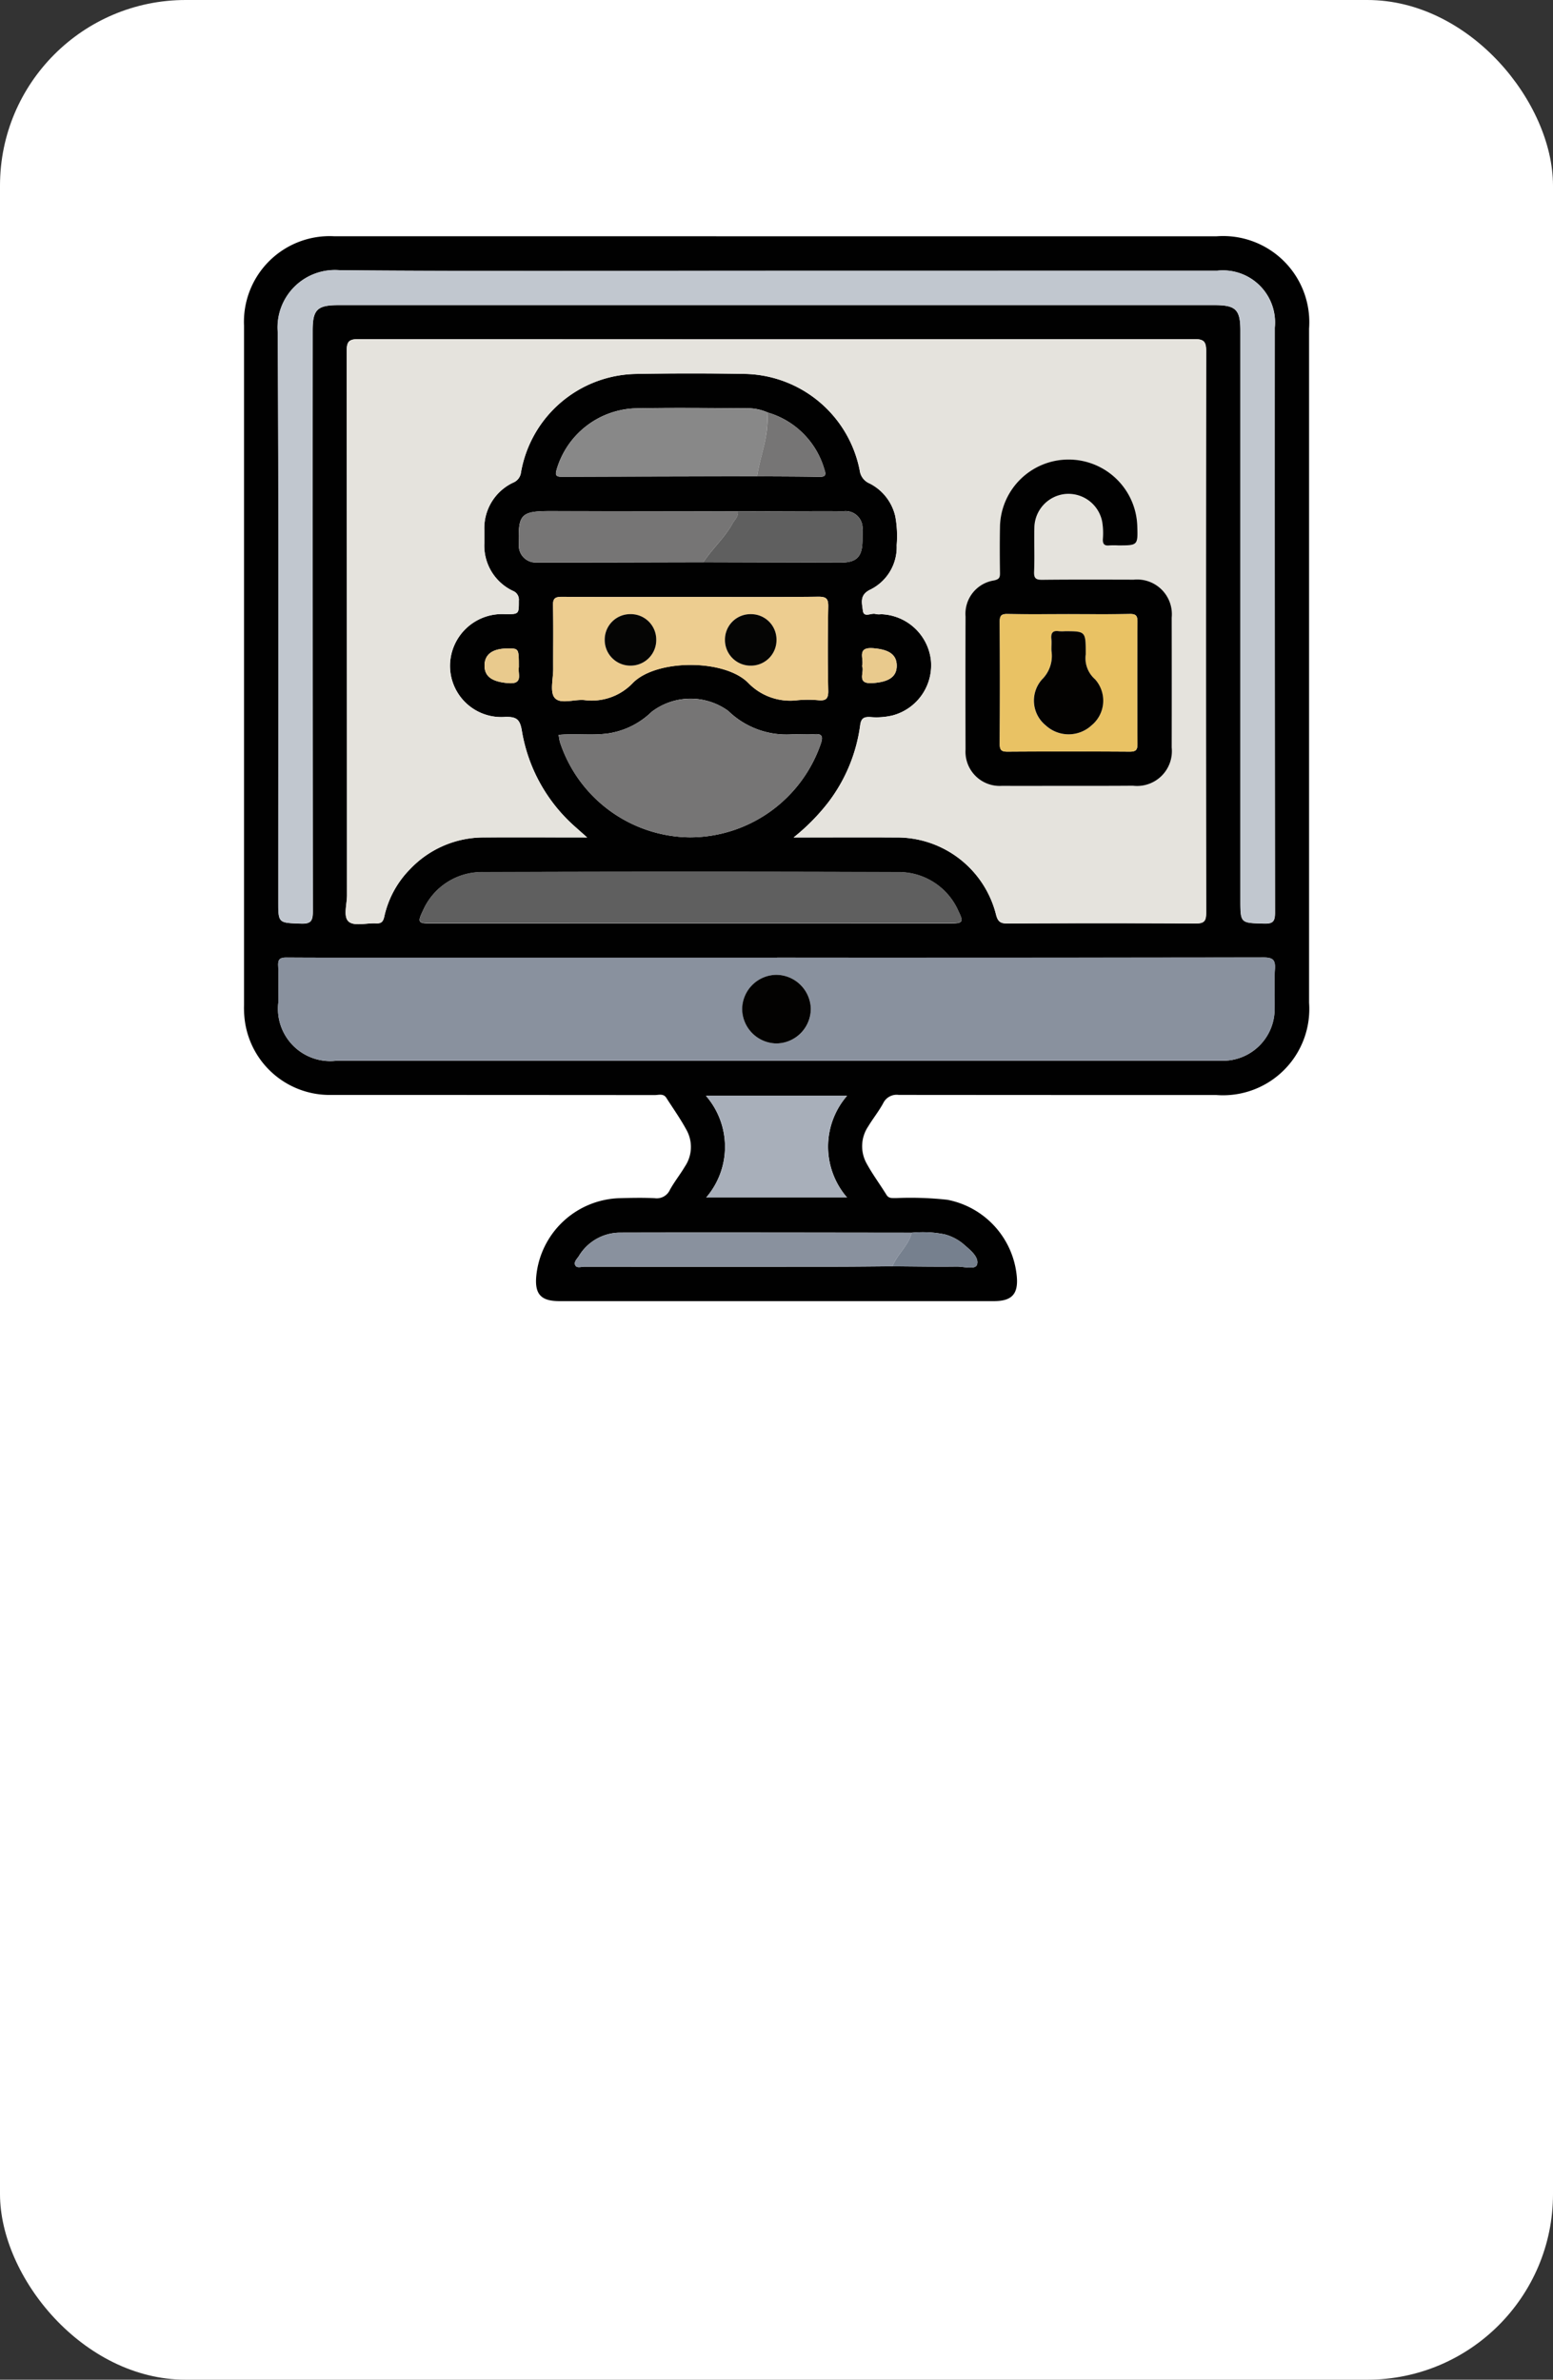 <svg xmlns="http://www.w3.org/2000/svg" width="92" height="141" viewBox="0 0 92 141">
  <rect x="0" y="0" width="92" height="141" fill="#333333" stroke="none"/>
  <g id="Grupo_87546" data-name="Grupo 87546" transform="translate(-208 -3041)">
    <rect id="Rectángulo_36779" data-name="Rectángulo 36779" width="92" height="141" rx="11" transform="translate(208 3041)" fill="#fff"/>
    <g id="Grupo_86334" data-name="Grupo 86334" transform="translate(222.45 3055)">
      <path id="Trazado_129059" data-name="Trazado 129059" d="M276.829-316.112h26.078a5.108,5.108,0,0,1,5.482,5.47q0,19.97,0,39.94a5.112,5.112,0,0,1-5.483,5.471q-9.413,0-18.827-.008a.883.883,0,0,0-.915.484c-.26.482-.61.915-.894,1.386a2.1,2.1,0,0,0-.1,2.179c.351.649.8,1.248,1.186,1.876.143.23.354.18.559.189a20.015,20.015,0,0,1,3.045.1,5.1,5.1,0,0,1,4.11,4.505c.107,1.067-.275,1.5-1.343,1.5q-12.88,0-25.76,0c-1.081,0-1.457-.413-1.359-1.483a5.112,5.112,0,0,1,4.914-4.616c.7-.019,1.4-.035,2.1,0a.857.857,0,0,0,.905-.5c.266-.48.613-.914.893-1.387a2.072,2.072,0,0,0,.106-2.122c-.359-.669-.8-1.291-1.212-1.934-.177-.279-.457-.166-.694-.167q-9.573-.008-19.145-.008a5.071,5.071,0,0,1-5.129-4.37,5.846,5.846,0,0,1-.051-.95q0-20.129,0-40.258a5.079,5.079,0,0,1,5.332-5.3Q263.726-316.116,276.829-316.112Zm-4.32,19.31q4.061.012,8.122.023c.956,0,1.291-.34,1.3-1.3,0-.212.006-.423,0-.635a1.008,1.008,0,0,0-1.1-1.112c-2.094-.007-4.188.006-6.282.01l-11.13-.015c-1.7,0-1.9.2-1.842,1.907,0,.021,0,.042,0,.063a1,1,0,0,0,1.077,1.076C265.938-296.78,269.223-296.794,272.509-296.8Zm12.343,39.729c-5.763-.005-11.527-.02-17.29-.005a2.857,2.857,0,0,0-2.434,1.393c-.111.167-.323.357-.2.56.1.163.351.066.533.066q7.374.007,14.748,0c1.165,0,2.33-.015,3.495-.023,1.27.008,2.539.032,3.808.016.422-.005,1.118.21,1.209-.128.123-.454-.42-.864-.8-1.2a2.855,2.855,0,0,0-1.115-.581A6.562,6.562,0,0,0,284.852-257.073Zm-9.161-44.818c1.227.008,2.455.007,3.682.031.384.008.413-.127.3-.45a4.928,4.928,0,0,0-3.347-3.359,2.924,2.924,0,0,0-1.234-.255c-2.225-.011-4.452-.042-6.676.006a5.043,5.043,0,0,0-4.594,3.6c-.088.316-.1.456.3.454Q269.905-301.887,275.691-301.891Zm2.168,21.4c2.1,0,4.06-.008,6.023,0a6.046,6.046,0,0,1,5.97,4.59c.108.4.259.509.672.507q5.564-.03,11.129,0c.544,0,.643-.148.642-.661q-.024-16.628,0-33.257c0-.591-.162-.708-.724-.708q-24.738.023-49.477,0c-.58,0-.715.145-.714.717q.028,16.119.018,32.239c0,.542-.242,1.285.114,1.57.34.271,1.052.064,1.6.091.3.015.421-.073.493-.394a5.759,5.759,0,0,1,1.521-2.81,6.014,6.014,0,0,1,4.431-1.886c1.983-.009,3.967,0,6.066,0-.291-.259-.491-.435-.689-.613a9.709,9.709,0,0,1-3.179-5.714c-.113-.685-.328-.828-.978-.814a3.038,3.038,0,0,1-3.277-3.036,3.08,3.08,0,0,1,3.277-3.052c.815,0,.8,0,.8-.8a.556.556,0,0,0-.351-.58,2.963,2.963,0,0,1-1.692-2.829q0-.382,0-.763a2.98,2.98,0,0,1,1.708-2.823.747.747,0,0,0,.461-.6,7.047,7.047,0,0,1,6.8-5.839q3.274-.058,6.55,0a7.077,7.077,0,0,1,6.718,5.712.97.97,0,0,0,.6.783,2.914,2.914,0,0,1,1.507,1.946,6.436,6.436,0,0,1,.083,1.708,2.806,2.806,0,0,1-1.576,2.636c-.64.316-.475.792-.43,1.215.052.489.513.124.771.227a1.015,1.015,0,0,0,.316.008,3.078,3.078,0,0,1,2.949,2.731,3.076,3.076,0,0,1-2.26,3.264,4.131,4.131,0,0,1-1.325.1c-.376-.02-.552.06-.607.491a9.637,9.637,0,0,1-1.9,4.576A12.318,12.318,0,0,1,277.859-280.5Zm-.984,7.123H255.131c-2.437,0-4.874.008-7.311-.008-.381,0-.522.084-.5.489.034.719.009,1.441.01,2.161a3.1,3.1,0,0,0,3.442,3.463H302.9c.148,0,.3,0,.445,0a3.063,3.063,0,0,0,3-3.01c.018-.8-.036-1.613.018-2.415.038-.565-.133-.694-.692-.693Q291.275-273.357,276.875-273.372Zm-.006-40.7c-8.628,0-17.257.046-25.885-.03a3.4,3.4,0,0,0-3.688,3.657c.064,11.234.03,22.469.03,33.7,0,1.341,0,1.305,1.34,1.356.6.022.709-.171.708-.729q-.025-17.2-.012-34.4c0-1.253.267-1.518,1.531-1.518h51.9c1.261,0,1.53.268,1.53,1.521q0,16.852,0,33.7c0,1.413,0,1.384,1.4,1.424.536.015.651-.134.651-.658q-.025-17.329-.013-34.658a3.084,3.084,0,0,0-3.409-3.368Zm-5.128,38.669h15.387c.751,0,.81-.078.491-.719a3.85,3.85,0,0,0-3.59-2.318q-12.272-.045-24.543,0a3.805,3.805,0,0,0-3.6,2.3c-.322.664-.272.74.464.74ZM263.93-286.57c.031.164.047.311.088.45A8.2,8.2,0,0,0,271.7-280.5a8.211,8.211,0,0,0,7.779-5.592c.129-.424.032-.554-.408-.52s-.891-.01-1.335.011a4.949,4.949,0,0,1-3.759-1.393,3.8,3.8,0,0,0-4.537.06,4.7,4.7,0,0,1-2.512,1.268C265.944-286.515,264.946-286.669,263.93-286.57Zm7.826-8.172c-2.543,0-5.087.009-7.63-.009-.41,0-.536.1-.527.52.029,1.25.007,2.5.012,3.751,0,.59-.206,1.379.092,1.718.345.394,1.154.069,1.758.129a3.355,3.355,0,0,0,2.876-1.025c1.4-1.41,5.416-1.418,6.822,0a3.458,3.458,0,0,0,2.938,1.031,6.628,6.628,0,0,1,1.207,0c.456.044.614-.073.6-.573-.037-1.652-.032-3.306,0-4.958.009-.466-.1-.6-.583-.6C276.8-294.727,274.277-294.742,271.756-294.742Zm9.261,29.56h-8.356a4.61,4.61,0,0,1,.014,6.021h8.344A4.6,4.6,0,0,1,281.016-265.182Zm-19.441-25.394c0-1.115,0-1.115-.645-1.115-.916,0-1.39.348-1.388,1.019s.481.954,1.391,1.035C261.873-289.552,261.5-290.2,261.575-290.576Zm20.331-.075c.177.35-.378,1.075.612,1.012.956-.061,1.451-.362,1.443-1.044-.008-.665-.489-.951-1.4-1.022C281.55-291.783,282.05-291.058,281.906-290.651Z" transform="translate(-245.289 316.113)" fill="#010101"/>
      <path id="Trazado_129060" data-name="Trazado 129060" d="M295.494-262.683a12.319,12.319,0,0,0,2.033-2.063,9.638,9.638,0,0,0,1.9-4.576c.055-.431.231-.511.607-.491a4.132,4.132,0,0,0,1.325-.1,3.076,3.076,0,0,0,2.26-3.264,3.078,3.078,0,0,0-2.949-2.731,1.015,1.015,0,0,1-.316-.008c-.258-.1-.718.263-.771-.227-.045-.423-.21-.9.43-1.215A2.806,2.806,0,0,0,301.592-280a6.437,6.437,0,0,0-.083-1.708A2.914,2.914,0,0,0,300-283.65a.971.971,0,0,1-.6-.783,7.077,7.077,0,0,0-6.718-5.712q-3.274-.065-6.55,0a7.047,7.047,0,0,0-6.8,5.839.747.747,0,0,1-.461.6,2.98,2.98,0,0,0-1.708,2.823q0,.382,0,.763a2.963,2.963,0,0,0,1.692,2.829.556.556,0,0,1,.351.58c0,.8.016.8-.8.8a3.08,3.08,0,0,0-3.277,3.052,3.038,3.038,0,0,0,3.277,3.036c.65-.014.865.13.978.814a9.709,9.709,0,0,0,3.179,5.714c.2.179.4.354.689.613-2.1,0-4.083-.007-6.066,0a6.014,6.014,0,0,0-4.431,1.886,5.76,5.76,0,0,0-1.521,2.81c-.072.321-.19.409-.493.394-.547-.027-1.26.18-1.6-.091-.357-.285-.114-1.028-.114-1.57q-.01-16.119-.018-32.239c0-.572.134-.718.714-.717q24.739.026,49.477,0c.561,0,.725.117.724.708q-.03,16.628,0,33.257c0,.513-.1.665-.642.661q-5.564-.042-11.129,0c-.413,0-.565-.107-.672-.507a6.046,6.046,0,0,0-5.97-4.59C299.554-262.691,297.591-262.683,295.494-262.683Zm16.275-3.053c1.272,0,2.544,0,3.815,0a2.064,2.064,0,0,0,2.3-2.266q.007-3.847,0-7.693a2.057,2.057,0,0,0-2.247-2.251c-1.8,0-3.6-.012-5.4.008-.377,0-.516-.07-.5-.48.036-.867-.006-1.738.016-2.606a2.038,2.038,0,0,1,1.85-2,2.04,2.04,0,0,1,2.169,1.651,4.217,4.217,0,0,1,.039,1.013c-.017.311.091.42.394.385a4.444,4.444,0,0,1,.508,0c1.173,0,1.173,0,1.137-1.153a4.072,4.072,0,0,0-4.094-3.935,4.063,4.063,0,0,0-4.04,3.985c-.016.911-.013,1.823,0,2.734,0,.273-.047.375-.355.444a2,2,0,0,0-1.685,2.138q-.007,3.942,0,7.884a2.027,2.027,0,0,0,2.155,2.148C309.141-265.73,310.455-265.736,311.769-265.736Z" transform="translate(-262.924 298.301)" fill="#e5e3dd"/>
      <path id="Trazado_129061" data-name="Trazado 129061" d="M282.8-148.456q14.4,0,28.8-.014c.559,0,.73.128.692.692-.054.8,0,1.61-.018,2.415a3.063,3.063,0,0,1-3,3.011c-.148,0-.3,0-.445,0H256.689a3.1,3.1,0,0,1-3.442-3.463c0-.721.024-1.442-.01-2.161-.019-.405.123-.492.5-.489,2.437.016,4.874.008,7.311.008Zm-.054,1.018a2.051,2.051,0,0,0-2.016,2.035,2.06,2.06,0,0,0,2.018,2.034,2.059,2.059,0,0,0,2.049-2.067A2.061,2.061,0,0,0,282.742-147.438Z" transform="translate(-251.21 191.197)" fill="#89919e"/>
      <path id="Trazado_129062" data-name="Trazado 129062" d="M282.735-308.213h26.076a3.084,3.084,0,0,1,3.409,3.368q0,17.329.013,34.658c0,.524-.115.673-.651.658-1.4-.04-1.4-.011-1.4-1.424q0-16.852,0-33.7c0-1.253-.269-1.521-1.53-1.521h-51.9c-1.264,0-1.531.265-1.531,1.518q0,17.2.012,34.4c0,.558-.108.751-.708.729-1.339-.05-1.34-.015-1.34-1.356,0-11.234.035-22.469-.03-33.7a3.4,3.4,0,0,1,3.688-3.657C265.478-308.167,274.107-308.213,282.735-308.213Z" transform="translate(-251.156 310.249)" fill="#c1c7cf"/>
      <path id="Trazado_129063" data-name="Trazado 129063" d="M302.179-165.35H286.791c-.736,0-.786-.075-.464-.74a3.805,3.805,0,0,1,3.6-2.3q12.272-.044,24.543,0a3.85,3.85,0,0,1,3.59,2.318c.319.642.26.719-.491.719Z" transform="translate(-275.727 206.055)" fill="#5f5f5f"/>
      <path id="Trazado_129064" data-name="Trazado 129064" d="M318.426-206.462c1.016-.1,2.015.055,3-.093a4.7,4.7,0,0,0,2.511-1.268,3.8,3.8,0,0,1,4.537-.06,4.949,4.949,0,0,0,3.759,1.393c.444-.021.893.024,1.335-.011s.538.1.408.52a8.211,8.211,0,0,1-7.779,5.592,8.2,8.2,0,0,1-7.686-5.623C318.473-206.151,318.457-206.3,318.426-206.462Z" transform="translate(-299.786 236.005)" fill="#767575"/>
      <path id="Trazado_129065" data-name="Trazado 129065" d="M325.12-232.3c2.522,0,5.044.015,7.566-.013.486-.005.592.129.583.6-.03,1.652-.035,3.306,0,4.958.011.5-.148.617-.6.573a6.628,6.628,0,0,0-1.207,0,3.459,3.459,0,0,1-2.938-1.031c-1.406-1.415-5.422-1.407-6.822,0a3.355,3.355,0,0,1-2.876,1.025c-.6-.06-1.413.265-1.758-.129-.3-.339-.089-1.128-.092-1.718-.005-1.25.017-2.5-.012-3.751-.01-.422.116-.523.527-.52C320.033-232.292,322.577-232.3,325.12-232.3Zm-3.549,4.069a1.516,1.516,0,0,0,1.508-1.545,1.511,1.511,0,0,0-1.543-1.508,1.51,1.51,0,0,0-1.509,1.542A1.518,1.518,0,0,0,321.571-228.232Zm8.632-1.531a1.51,1.51,0,0,0-1.529-1.522,1.509,1.509,0,0,0-1.523,1.528,1.517,1.517,0,0,0,1.53,1.524A1.515,1.515,0,0,0,330.2-229.763Z" transform="translate(-298.654 253.672)" fill="#edcd90"/>
      <path id="Trazado_129066" data-name="Trazado 129066" d="M329.73-272.16q-5.785.013-11.571.031c-.4,0-.384-.138-.3-.454a5.043,5.043,0,0,1,4.594-3.6c2.225-.048,4.451-.017,6.676-.006a2.924,2.924,0,0,1,1.234.255c-.016.356-.026.71-.067,1.068C330.2-273.945,329.859-273.075,329.73-272.16Z" transform="translate(-299.328 286.382)" fill="#888"/>
      <path id="Trazado_129067" data-name="Trazado 129067" d="M361.038-116.282a4.6,4.6,0,0,0,0,6.021H352.7a4.61,4.61,0,0,0-.014-6.021Z" transform="translate(-325.311 167.213)" fill="#a8afba"/>
      <path id="Trazado_129068" data-name="Trazado 129068" d="M341.016-82.506c-1.165.008-2.33.023-3.495.023q-7.374,0-14.748,0c-.182,0-.432.1-.533-.066-.125-.2.087-.393.2-.56a2.857,2.857,0,0,1,2.434-1.393c5.763-.015,11.526,0,17.29.005C341.966-83.728,341.3-83.225,341.016-82.506Z" transform="translate(-302.599 143.539)" fill="#89919e"/>
      <path id="Trazado_129069" data-name="Trazado 129069" d="M320.1-249.2c-3.286.008-6.572.022-9.857.019a1,1,0,0,1-1.077-1.076c0-.021,0-.042,0-.063-.054-1.706.141-1.909,1.842-1.907l11.13.015c.055.311-.19.5-.317.727C321.355-250.639,320.619-250,320.1-249.2Z" transform="translate(-292.877 268.508)" fill="#767575"/>
      <path id="Trazado_129070" data-name="Trazado 129070" d="M352.088-249.19c.522-.8,1.258-1.441,1.721-2.285.127-.231.371-.416.317-.727,2.094,0,4.188-.018,6.282-.01a1.008,1.008,0,0,1,1.1,1.112c.007.211,0,.423,0,.635-.006.959-.341,1.3-1.3,1.3Q356.149-249.174,352.088-249.19Z" transform="translate(-324.868 268.501)" fill="#5f5f5f"/>
      <path id="Trazado_129071" data-name="Trazado 129071" d="M364.571-271.356c.13-.915.466-1.785.571-2.71.041-.358.051-.712.066-1.068a4.928,4.928,0,0,1,3.347,3.359c.11.323.082.457-.3.45C367.026-271.349,365.8-271.348,364.571-271.356Z" transform="translate(-334.17 285.578)" fill="#767575"/>
      <path id="Trazado_129072" data-name="Trazado 129072" d="M396.02-82.541c.287-.719.95-1.222,1.146-1.993a6.57,6.57,0,0,1,1.954.1,2.855,2.855,0,0,1,1.115.581c.382.336.925.747.8,1.2-.091.338-.787.123-1.209.128C398.559-82.509,397.289-82.533,396.02-82.541Z" transform="translate(-357.603 143.574)" fill="#76808e"/>
      <path id="Trazado_129073" data-name="Trazado 129073" d="M303.243-219.175c-.075.377.3,1.024-.642.94-.91-.081-1.39-.364-1.391-1.035s.472-1.019,1.388-1.019C303.243-220.29,303.243-220.29,303.243-219.175Z" transform="translate(-286.957 244.712)" fill="#e9ca8d"/>
      <path id="Trazado_129074" data-name="Trazado 129074" d="M388.955-219.311c.144-.407-.356-1.133.654-1.054.913.071,1.394.357,1.4,1.022.008.683-.487.983-1.443,1.044C388.577-218.235,389.131-218.96,388.955-219.311Z" transform="translate(-352.338 244.773)" fill="#e9ca8d"/>
      <path id="Trazado_129075" data-name="Trazado 129075" d="M419.1-244.869c-1.314,0-2.628.006-3.943,0A2.027,2.027,0,0,1,413-247.019q-.011-3.942,0-7.884a2,2,0,0,1,1.685-2.138c.308-.069.359-.171.355-.444-.014-.911-.018-1.823,0-2.734a4.063,4.063,0,0,1,4.04-3.985,4.072,4.072,0,0,1,4.094,3.935c.036,1.153.036,1.153-1.137,1.153a4.444,4.444,0,0,0-.508,0c-.3.035-.411-.074-.394-.385a4.215,4.215,0,0,0-.039-1.013,2.039,2.039,0,0,0-2.169-1.651,2.038,2.038,0,0,0-1.85,2c-.021.869.02,1.739-.016,2.606-.017.411.121.484.5.48,1.8-.02,3.6-.012,5.405-.008a2.057,2.057,0,0,1,2.247,2.251q.007,3.846,0,7.693a2.064,2.064,0,0,1-2.3,2.266C421.64-244.866,420.368-244.869,419.1-244.869Zm.005-10.176c-1.207,0-2.414.014-3.62-.008-.364-.007-.46.1-.457.46q.023,3.62,0,7.239c0,.363.1.46.46.457q3.62-.023,7.24,0c.362,0,.46-.1.458-.46q-.023-3.62,0-7.239c0-.363-.1-.464-.46-.458C421.515-255.031,420.308-255.045,419.1-255.045Z" transform="translate(-370.251 277.433)" fill="#010101"/>
      <path id="Trazado_129076" data-name="Trazado 129076" d="M363.112-144.422a2.061,2.061,0,0,1,2.051,2,2.059,2.059,0,0,1-2.049,2.067,2.06,2.06,0,0,1-2.018-2.034A2.051,2.051,0,0,1,363.112-144.422Z" transform="translate(-331.58 188.181)" fill="#030201"/>
      <path id="Trazado_129077" data-name="Trazado 129077" d="M330.694-225.22a1.518,1.518,0,0,1-1.544-1.51,1.511,1.511,0,0,1,1.509-1.542,1.511,1.511,0,0,1,1.543,1.508A1.516,1.516,0,0,1,330.694-225.22Z" transform="translate(-307.776 250.66)" fill="#050504"/>
      <path id="Trazado_129078" data-name="Trazado 129078" d="M360.154-226.75a1.515,1.515,0,0,1-1.522,1.531,1.517,1.517,0,0,1-1.53-1.524,1.509,1.509,0,0,1,1.523-1.528A1.51,1.51,0,0,1,360.154-226.75Z" transform="translate(-328.604 250.66)" fill="#050504"/>
      <path id="Trazado_129079" data-name="Trazado 129079" d="M425.037-228.294c1.207,0,2.414.013,3.62-.008.36-.007.462.095.46.458q-.023,3.62,0,7.239c0,.36-.1.462-.458.46q-3.62-.024-7.24,0c-.359,0-.462-.094-.46-.457q.024-3.62,0-7.239c0-.359.094-.467.457-.46C422.624-228.281,423.831-228.294,425.037-228.294Zm1.019,2.381c0-1.365,0-1.365-1.215-1.365a2.634,2.634,0,0,1-.381,0c-.377-.056-.479.121-.445.465.023.231,0,.466.006.7a1.961,1.961,0,0,1-.557,1.688,1.886,1.886,0,0,0,.219,2.726,2,2,0,0,0,2.715-.006,1.892,1.892,0,0,0,.2-2.73A1.655,1.655,0,0,1,426.057-225.913Z" transform="translate(-376.187 250.683)" fill="#e9c264"/>
      <path id="Trazado_129080" data-name="Trazado 129080" d="M431.955-222.953a1.655,1.655,0,0,0,.546,1.475,1.892,1.892,0,0,1-.2,2.73,2,2,0,0,1-2.715.006,1.886,1.886,0,0,1-.219-2.726,1.961,1.961,0,0,0,.557-1.689c-.011-.233.017-.468-.006-.7-.035-.345.068-.521.444-.465a2.634,2.634,0,0,0,.381,0C431.955-224.318,431.955-224.318,431.955-222.953Z" transform="translate(-382.085 247.723)" fill="#030201"/>
    </g>
  </g>
</svg>

